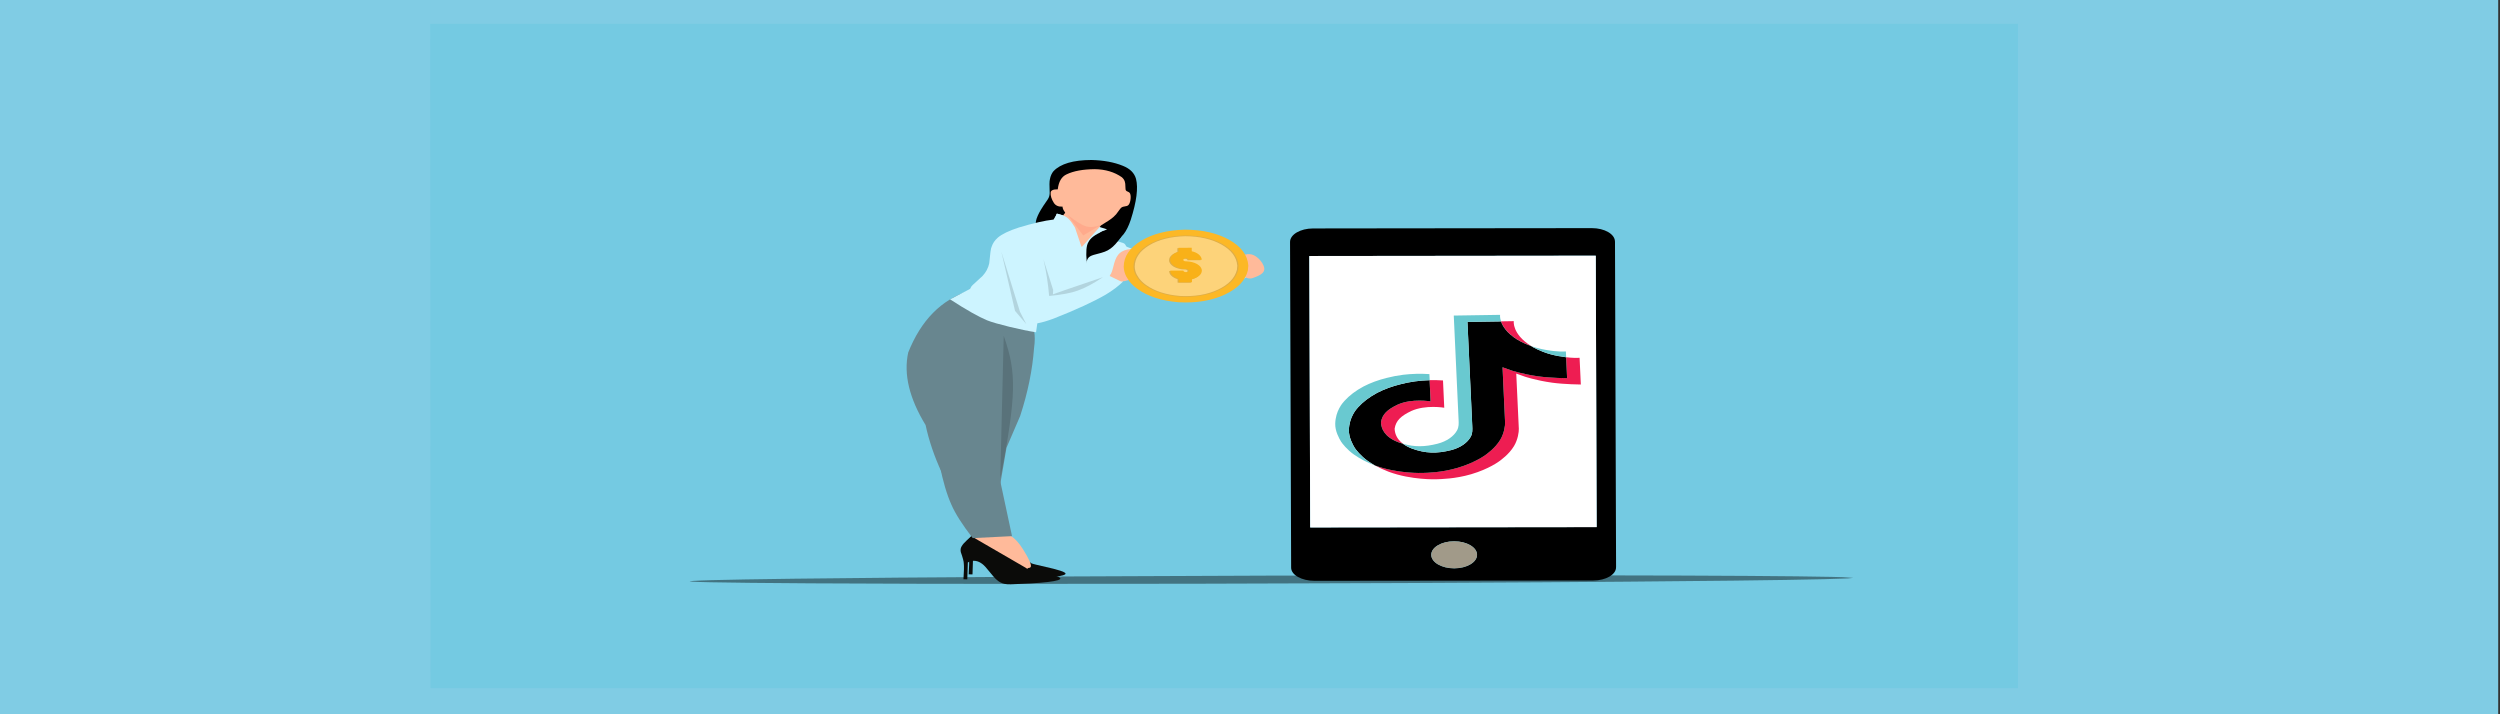 <?xml version="1.0"?>
<svg width="350" height="100" xmlns="http://www.w3.org/2000/svg" xmlns:svg="http://www.w3.org/2000/svg" xmlns:xlink="http://www.w3.org/1999/xlink">
 <rect width="100%" height="100%" fill="#333333" stroke="none"/>
 <!-- Created with SVG-edit - https://github.com/SVG-Edit/svgedit-->
 <defs>
  <symbol height="472px" id="svg_114" version="1.1" viewBox="152 746 660 472" width="660px" xmlns="http://www.w3.org/2000/svg">
   <g>
    <g fill="#74cae2" fill-opacity="0.97">
     <path d="m152.77,745.22c-0.1,0 -0.2,0.04 -0.27,0.11c-0.07,0.07 -0.11,0.17 -0.11,0.27l0.14,478.12c0,0.21 0.17,0.38 0.38,0.38l669.36,-0.2c0.1,0 0.2,-0.04 0.27,-0.11c0.07,-0.07 0.11,-0.17 0.11,-0.27l-0.14,-478.11c0,-0.21 -0.17,-0.38 -0.38,-0.38l-669.36,0.2l0,-0.01z"/>
    </g>
    <g fill-opacity="0.43">
     <path d="m743.59,1139.7l-2.2,0.39q-6.97,0.55 -25.87,1.07q-9.45,0.26 -21.89,0.51q-33.7,0.62 -44.02,0.73q-17.02,0.24 -35.39,0.45q-8.35,0.12 -58.14,0.54q-40.77,0.31 -86.92,0.48q-44.05,0.14 -80.25,0.1q-18.11,-0.02 -34.25,-0.08q-9.3,-0.01 -44.02,-0.3q-58.96,-0.66 -48.98,-1.74q4.39,-0.53 21.74,-1.05q8.67,-0.26 20.58,-0.52q4.13,-0.13 42.65,-0.75q64.01,-0.95 155.29,-1.44q45.64,-0.21 84.46,-0.24q19.41,-0.02 37.12,0.01q42.78,0.12 49.3,0.2q30.3,0.2 47.66,0.55q8.67,0.17 14.11,0.38q4.74,0.08 9.02,0.71"/>
    </g>
    <g fill="#0b0b09">
     <path d="m379.45,1106.7l22.39,22.21l0.33,0.44q0.29,0.28 1.77,0.9q6.55,2.56 7.35,2.95q1.69,0.74 2.8,1.36q2.87,1.58 2.07,2.62q-1.09,1.47 -8.18,2.49q-2,0.28 -3.96,0.46l-8.25,0.64q-1.52,0.09 -2.62,-0.31q-1.8,-0.63 -3.26,-2.94q-0.7,-0.78 -4.64,-9.08q-0.74,-1.4 -1.43,-2.27q-1.68,-2.16 -3.47,-2.12q-1.32,-0.01 -2.44,1.22l-0.23,11.97l-1.59,-0.06q0.34,-8.33 0.14,-11.18q0.03,-1.96 -1.25,-8.16q-0.15,-1.22 -0.04,-2.3q0.32,-3.31 4.5,-8.82l0.01,-0.02z"/>
    </g>
    <g fill="#ffba9a">
     <path d="m377.74,1107.1l15.61,2.63l0.38,0.35q2.4,2.43 4.98,9.43q3.69,10.11 3.19,12.27q-0.17,0.96 -1.38,0.91q0.99,2.02 0.36,3.03q-0.49,0.82 -2.02,1.47q-2.56,1.04 -5.26,0.98q-1.94,-0.08 -3.27,-1.44q-1.14,-1.16 -1.95,-3.33q-0.18,-0.09 -2.89,-9.28q-0.67,-2.03 -1.35,-3.38q-0.65,-1.28 -1.48,-2.39q-0.32,-0.55 -3.35,-3.85q-0.61,-0.75 -0.96,-1.58q-0.84,-1.77 -0.61,-5.81l0,-0.01z"/>
    </g>
    <g fill="#0b0b09">
     <path d="m377.28,1110.2l22.55,22.37q0.06,0.21 0.17,0.28q0.29,0.28 1.77,0.9q6.73,2.63 7.28,2.92q1.79,0.78 2.87,1.39q2.87,1.58 2.07,2.62q-1.09,1.47 -8.18,2.49q-2,0.28 -3.96,0.46l-8.25,0.64q-1.52,0.09 -2.62,-0.31q-1.8,-0.63 -3.27,-2.94q-0.69,-0.78 -4.63,-9.08q-0.75,-1.4 -1.43,-2.26q-1.68,-2.17 -3.48,-2.13q-1.31,-0.01 -2.43,1.22l-0.23,11.97l-1.59,-0.06q0.34,-8.33 0.14,-11.18q0.03,-1.96 -1.25,-8.16q-0.15,-1.22 -0.04,-2.3q0.32,-3.31 4.5,-8.82l0.01,-0.02z"/>
    </g>
    <g fill="#68868f">
     <path d="m364,1059.1l24.55,6.55l5.55,44.39l-15.95,1.37l-0.41,-0.03q-6.43,-14.19 -8.84,-23.77q-2.78,-10.5 -4.9,-28.47l0,-0.04z"/>
    </g>
    <g>
     <path d="m427.09,842.73q7.6,0.32 13.07,4.14q4.45,3.05 5.45,9.29q1.45,9.61 -2.19,29.11q-2.53,12.97 -6.72,14.75l-28.52,-4.25q-3.65,-3.26 -4.09,-6.42q-0.47,-2.63 0.72,-7.1q0.5,-1.9 1.27,-4.13q0.72,-2.13 2.84,-7.33q0.44,-1.2 0.59,-2.07q0.19,-0.97 0.23,-2.41q-0.22,-7.82 0.09,-9.82q0.38,-3.58 1.52,-5.85q4.37,-7.83 15.73,-7.91l0.01,0z"/>
    </g>
    <g fill="#68868f">
     <path d="m376.45,935.63l14.05,12.53q14.98,1.23 12.76,28.09q-1.01,23.5 -5.78,48.4l-5.68,22.59l-4.23,42.33q-9.35,-18.96 -10.83,10.53q-14.48,-36.32 -18.54,-68.98q-10.18,-28.54 -7.23,-51.56q7.98,-34.38 25.24,-43.84l0.24,-0.09z"/>
    </g>
    <g fill="#cdf4ff">
     <path d="m377.21,933.84l27.92,18.85l-1.06,12.48c-5.87,-1.52 -16.85,-6.02 -20.4,-8.55c-3.34,-2.38 -8.48,-7.27 -15.31,-14.86l8.85,-7.92z"/>
     <path d="m412.85,880.81l20.75,11.22q-4.23,2.57 -2.85,4.08q0.46,0.71 2.04,1.64l7.42,3.96q0.83,0.32 1.32,2.37q0.35,0.49 1.36,1.06q1.82,2.02 49.05,14.26q0.6,3.54 -0.13,5.61q-1.24,3.94 -9.33,3.76q-3.45,-0.02 -9.43,-0.75l-25.1,-3.48q-6.53,-0.64 -13.1,-0.24l5.38,4.8q-2.92,4.94 -7.17,9.27q-7.6,7.58 -21.67,17.06q-7.81,4.95 -10.28,3.16q-2.05,-0.84 -3.46,-7.39q-13.35,-8.07 -17.08,-11.25q-4.24,-3.45 -3.74,-6.08q0.16,-1.01 0.87,-2.2l4.17,-6.54q1.09,-2.07 1.73,-4.13q0.74,-2.41 1.03,-4.83q0.55,-10.62 1,-11.78q0.69,-3.67 2.56,-6.47q2.59,-3.81 8.77,-7.22q8.83,-4.57 14.38,-5.63l1.47,-4.16l0.04,-0.1z"/>
    </g>
    <g fill="#ffba9a">
     <path d="m444.76,905.9q2.02,0.06 3.89,1.07q1.94,1.09 2.69,2.53q0.52,0.97 0.52,2.62q0.01,5.89 -0.36,7.05q-0.33,1.57 -1.28,1.37q-0.42,-0.09 -0.94,-0.43q-0.27,-0.11 -2.27,-1.79q-0.36,-0.26 -0.5,-0.15q-0.11,0.05 -0.15,0.39q-0.09,1.91 -0.21,2.53q-0.13,0.78 -0.36,1.62q-0.57,2.06 -1.5,3.52q-1.45,2.39 -4.85,2.89l-4.78,-3.96q0.62,-1.51 0.94,-3.16q0.12,-0.31 0.96,-5.94q0.21,-1.24 0.45,-2.3q0.96,-4.26 2.68,-5.89q1.97,-1.99 5.05,-1.97l0.02,0z"/>
     <path d="m428.51,849.24q6.57,0.2 11.18,5.7q0.93,1.33 1.25,3.07q0.13,0.67 0.2,1.59q0.1,4.84 0.25,4.61q0.11,0.4 0.34,0.64q0.98,0.74 1.08,0.97q0.23,0.31 0.39,0.98q0.34,1.77 0.08,4.51q-0.27,2.63 -0.91,3.56q-0.26,0.37 -0.57,0.54l-1.56,0.55q-0.41,0.21 -0.64,0.53q-0.14,-0.2 -2.27,4.87q-0.51,1.01 -1.11,1.89q-1.32,2.05 -5.12,5.92l-8.03,15.41q-4.95,-6.82 -6.58,-11.74q-1.19,-3.62 -1.3,-7.38q-0.04,-1.87 0.17,-3.12q0.19,-1.18 0.8,-1.96q0.03,-0.18 -0.03,-0.41q-1.06,-2.41 -1.05,-4.11q-2.46,0.27 -3.58,-2.58q-1.52,-4.08 -1.35,-7.41q0.12,-2.37 2.95,-2.29q0.55,-8.21 3.65,-10.64q4.34,-3.59 11.74,-3.7l0.02,0z"/>
     <path d="m488.37,912.25q1.49,-2.22 3.58,-2.61q1.82,-0.28 3.41,1.56q2.25,2.63 3.25,6.64q0.78,3.24 -0.51,5.31q-1,1.74 -4.31,3.65q-1.52,0.55 -2.88,-0.87q-1.22,-1.42 -1.2,-3.3q0.03,-0.71 0.25,-1.27q0.11,-0.28 0.27,-0.55q0.68,-0.97 0.76,-1.18q0.21,-0.41 0.15,-0.69q-0.05,-0.25 -0.33,-0.44l-1.5,-0.72q-0.36,-0.22 -0.44,-0.42q-0.07,-0.15 -0.03,-0.4q-0.05,0.03 0.31,-1.08q0.06,-0.27 0.01,-0.46q-0.04,-0.17 -0.18,-0.33q-0.77,-0.73 -0.82,-0.86q-0.18,-0.26 -0.22,-0.6q-0.06,-0.58 0.42,-1.36l0.01,-0.02z"/>
    </g>
    <g fill="#ff0c00" fill-opacity="0.09">
     <path d="m417.06,881.59q5.4,7.2 7.78,8.26q1.38,0.72 2.8,0.47q1.25,-0.18 3.44,-1.49l-7.4,7.52l-6.62,-14.75l0,-0.01z"/>
    </g>
    <g>
     <path d="m431.77,893.48l7.82,3.63q-2.68,6.33 -4.58,8.59q-1.12,1.41 -2.39,2.21q-0.64,0.41 -1.41,0.79l-3.21,1.48q-0.87,0.46 -1.37,0.95q-1.29,1.21 -1.5,4.01q-0.59,-10.56 0.7,-14.02q1.23,-4.35 5.92,-7.62m-6.62,21.66q0.04,0.87 0.03,1q-0.03,0.06 -0.04,-0.31q-0.01,-0.29 0.01,-0.68l0,-0.01z"/>
    </g>
    <g fill-opacity="0.13">
     <path d="m407.16,913.36l4.03,21.72l-0.1,3.13l4.34,-2.66l16.43,-9.55l0.03,-0.01l0,0q-6.02,6.89 -10.52,9.57q-4.03,2.55 -11.85,3.8q-0.68,-13.55 -2.36,-26zm-17.51,-5.53l7.75,42.74l2.64,8.83l-4.7,-9.44l-5.68,-42.08l-0.01,-0.05z"/>
    </g>
    <g fill-opacity="0.15">
     <path d="m390.65,967.66l-1.44,101.54q5.04,-42.81 5.28,-63.09q0.15,-10.45 -0.79,-19.52q-0.77,-7.67 -3.04,-18.9l-0.01,-0.03z"/>
    </g>
    <g fill="#fcb826">
     <path d="m492.26,917.67l-0.18,3.52q-1.49,10.64 -9.53,17.15q-8.1,6.5 -19.24,5.49q-10.64,-1.49 -17.15,-9.53q-2.09,-2.6 -3.46,-5.68l-1.17,-3.18q-0.97,-3.28 -1.04,-6.86q0.08,-11.01 7.26,-18.44q7.18,-7.43 18.17,-7.9q11.01,0.08 18.44,7.26q7.43,7.18 7.9,18.17z"/>
    </g>
    <g fill="#ddad48">
     <path d="m488.21,917.8l-0.15,2.97q-1.26,8.97 -8.04,14.46q-6.83,5.49 -16.23,4.64q-8.98,-1.26 -14.47,-8.04q-1.75,-2.2 -2.91,-4.8l-0.99,-2.68q-0.82,-2.76 -0.88,-5.79q0.07,-9.28 6.13,-15.55q6.05,-6.27 15.32,-6.66q9.29,0.07 15.56,6.12q6.26,6.06 6.66,15.33z"/>
    </g>
    <g fill="#fdd37a">
     <path d="m487.67,917.82l-0.14,2.89q-1.23,8.76 -7.85,14.12q-6.66,5.35 -15.83,4.52q-8.76,-1.23 -14.12,-7.85q-1.71,-2.13 -2.84,-4.67l-0.96,-2.61q-0.8,-2.7 -0.86,-5.65q0.07,-9.06 5.97,-15.18q5.91,-6.11 14.96,-6.5q9.05,0.07 15.17,5.98q6.11,5.9 6.5,14.95z"/>
    </g>
    <g fill="#ddad48">
     <path d="m468.39,929.92l-0.01,-2.2q1.83,-0.76 2.97,-2.4q1.14,-1.64 1.13,-3.74q0,-1.34 -0.53,-2.55q-0.53,-1.18 -1.42,-2.06q-0.89,-0.88 -2.1,-1.4q-1.18,-0.52 -2.53,-0.52l-0.19,0q-0.4,-0.06 -0.66,-0.36q-0.26,-0.29 -0.26,-0.72q-0.01,-0.45 0.32,-0.78q0.33,-0.33 0.78,-0.33q0.46,-0.01 0.79,0.32q0.33,0.33 0.33,0.79l5.44,-0.03q0,-1.04 -0.33,-1.99q-0.3,-0.92 -0.86,-1.74q-0.53,-0.78 -1.28,-1.4q-0.76,-0.59 -1.68,-0.94l-0.01,-2.49l-5.51,0.02l0.02,2.78q-1.57,0.86 -2.52,2.41q-0.94,1.51 -0.93,3.41q0,1.34 0.53,2.55q0.53,1.18 1.42,2.06q0.89,0.88 2.1,1.4q1.18,0.52 2.53,0.51l0.19,0q0.4,0.07 0.66,0.39q0.26,0.3 0.26,0.69q0.01,0.46 -0.32,0.82q-0.33,0.33 -0.78,0.33q-0.46,0 -0.79,-0.35q-0.33,-0.33 -0.33,-0.79l-5.44,0.02q0,1.9 0.96,3.44q0.96,1.54 2.53,2.38l0.01,2.49l5.51,-0.02z"/>
    </g>
    <g fill="#f9b118">
     <path d="m468.85,929.65l-0.01,-2.2q1.83,-0.76 2.97,-2.4q1.14,-1.64 1.14,-3.74q-0.01,-1.34 -0.54,-2.56q-0.53,-1.17 -1.42,-2.05q-0.88,-0.88 -2.1,-1.4q-1.18,-0.52 -2.53,-0.52l-0.19,0q-0.4,-0.06 -0.66,-0.36q-0.26,-0.29 -0.26,-0.72q-0.01,-0.45 0.32,-0.78q0.33,-0.33 0.79,-0.33q0.45,-0.01 0.78,0.32q0.33,0.33 0.33,0.79l5.44,-0.03q0,-1.04 -0.33,-1.99q-0.3,-0.92 -0.86,-1.74q-0.53,-0.78 -1.28,-1.4q-0.76,-0.59 -1.68,-0.94l-0.01,-2.5l-5.51,0.03l0.02,2.78q-1.57,0.86 -2.52,2.41q-0.94,1.51 -0.93,3.41q0,1.34 0.53,2.55q0.53,1.18 1.42,2.06q0.89,0.88 2.1,1.4q1.18,0.52 2.53,0.51l0.19,0q0.4,0.07 0.66,0.39q0.26,0.3 0.27,0.69q0,0.46 -0.33,0.82q-0.33,0.33 -0.78,0.33q-0.46,0 -0.79,-0.35q-0.33,-0.33 -0.33,-0.79l-5.44,0.02q0,1.9 0.96,3.44q0.96,1.54 2.53,2.38l0.01,2.49l5.51,-0.02z"/>
    </g>
    <g fill="#cdf4ff">
     <path d="m412.62,880.87l0,0q2.72,1 3.71,2.08q1.22,1.05 2.64,4.45q0.4,0.92 1.26,3.26l3.06,15.48l-12.04,-18.33l1.37,-6.94"/>
    </g>
    <g>
     <path d="m636.98,1103.6l-119,0.23l-0.38,-192.89l119,-0.23l0.38,192.88l0,0.01zm-68.72,19.72c-0.01,-5.3 4.24,-9.61 9.5,-9.62c5.25,-0.01 9.52,4.28 9.53,9.58c0.01,5.31 -4.24,9.62 -9.5,9.63c-5.25,0.01 -9.52,-4.29 -9.53,-9.59m76.76,8.57l0.02,0l-0.45,-231.16l0,0l0,-0.05l-0.01,0c-0.03,-5.28 -4.32,-9.54 -9.61,-9.53c-0.04,0 -0.07,0 -0.1,0l0,0l-21.56,0.04l-62.9,0.12l-31.24,0.07c-5.28,0.01 -9.55,4.29 -9.57,9.56l0,0l0.45,231.2l0.01,0c0,0.1 -0.01,0.2 -0.01,0.31c0.01,5.17 4.36,9.35 9.73,9.34c0.08,0 0.15,-0.01 0.23,-0.01l0,0.01l115.57,-0.22l0,0c5.22,-0.01 9.46,-4.21 9.45,-9.39c0,-0.1 -0.01,-0.2 -0.02,-0.3"/>
    </g>
    <g fill="#fff">
     <path d="m636.6,910.76l0.37,192.88l-119,0.23l-0.37,-192.89l119,-0.22z"/>
    </g>
    <g fill="#a19a89">
     <path d="m577.75,1113.7c5.26,-0.01 9.52,4.28 9.53,9.59c0.01,5.3 -4.24,9.61 -9.49,9.62c-5.26,0.01 -9.52,-4.29 -9.53,-9.59c-0.01,-5.3 4.24,-9.61 9.49,-9.62z"/>
    </g>
    <g fill="#ee1d52">
     <path d="m532.96,1053.9l0.4,1.06c-0.05,-0.12 -0.2,-0.48 -0.4,-1.06zm14.42,-24.77c0.51,-5.8 2.7,-9.09 6.88,-12.53c6.02,-4.65 13.73,-2.32 13.73,-2.32l-0.41,-15.08c1.86,-0.09 3.72,-0.03 5.56,0.2l0.52,19.39s-7.71,-2.32 -13.72,2.33c-4.18,3.43 -6.37,6.72 -6.89,12.53c0.06,3.13 0.73,7.23 3.43,10.69c-0.66,-0.33 -1.32,-0.71 -2.01,-1.13c-5.8,-3.84 -7,-9.83 -7.1,-14.08l0.01,0zm56.61,-58.81c-4.34,-4.69 -6.07,-9.53 -6.74,-12.92l5.29,-0.15c0,0 -0.8,9 7.12,17.59l0.12,0.11c-2.12,-1.29 -4.07,-2.86 -5.79,-4.63zm25.89,12.97l0.52,19s-6.77,-0.1 -11.82,-1.28c-7.04,-1.67 -11.6,-4.41 -11.6,-4.41s-3.17,-1.96 -3.41,-2.09l1.07,39.25c0.05,2.19 -0.38,7.66 -2,12.26c-2.11,6.01 -5.54,10.03 -6.17,10.84c0,0 -4.15,5.41 -11.6,9.17c-6.72,3.38 -12.71,3.48 -14.5,3.6c0,0 -10.33,0.69 -19.81,-5.35c-2.06,-1.34 -3.98,-2.87 -5.75,-4.56l0.05,0.04c9.48,6.07 19.81,5.35 19.81,5.35c1.78,-0.12 7.78,-0.21 14.5,-3.6c7.45,-3.76 11.6,-9.17 11.6,-9.17c0.63,-0.81 4.06,-4.83 6.17,-10.84c1.62,-4.6 2.05,-10.07 1.99,-12.26l-1.06,-39.23c0.26,0.14 3.41,2.1 3.41,2.1s4.56,2.73 11.6,4.4c5.05,1.19 11.82,1.28 11.82,1.28l-0.4,-14.88c2.33,0.47 4.31,0.55 5.59,0.38l-0.01,0z"/>
    </g>
    <g>
     <path d="m624.29,982.92l0.4,14.89s-6.76,-0.1 -11.82,-1.28c-7.04,-1.67 -11.6,-4.41 -11.6,-4.41s-3.17,-1.96 -3.4,-2.09l1.06,39.25c0.06,2.18 -0.38,7.66 -1.99,12.26c-2.12,6.01 -5.54,10.03 -6.17,10.83c0,0 -4.16,5.42 -11.61,9.17c-6.72,3.39 -12.71,3.49 -14.5,3.6c0,0 -10.32,0.7 -19.81,-5.34l-0.04,-0.05c-1.01,-0.97 -1.97,-1.99 -2.85,-3.06c-3.08,-3.7 -5.01,-8.11 -5.51,-9.38l0,-0.02c-0.8,-2.19 -2.48,-7.49 -2.41,-12.63c0.12,-9.09 3.04,-14.77 3.81,-16.19c2.04,-3.86 4.76,-7.35 7.98,-10.3c2.86,-2.54 6.13,-4.6 9.64,-6.07c3.81,-1.73 7.92,-2.7 12.1,-2.88l0.41,15.07s-7.71,-2.33 -13.72,2.32c-4.18,3.44 -6.37,6.73 -6.89,12.53c0.09,4.25 1.3,10.24 7.12,14.11c0.69,0.42 1.35,0.79 2.01,1.13c1.03,1.32 2.27,2.47 3.69,3.4c5.7,3.55 10.38,3.68 16.31,1.12c3.95,-1.71 6.85,-5.39 8.13,-9.45c0.82,-2.53 0.72,-5.04 0.65,-7.64l-2,-74l13.94,-0.38c0.67,3.4 2.38,8.24 6.74,12.93c1.75,1.77 3.69,3.34 5.8,4.63c0.62,0.66 3.84,3.83 7.94,5.74c2.09,0.99 4.32,1.72 6.59,2.19z"/>
    </g>
    <g fill="#000fff">
     <path d="m530.78,1042.9l0.38,0.99c-0.05,-0.12 -0.2,-0.46 -0.38,-0.99z"/>
    </g>
    <g fill="#69c9d0">
     <path d="m555.48,1002.1c-3.54,1.47 -6.79,3.53 -9.65,6.07c-3.24,2.95 -5.93,6.46 -7.97,10.33c-0.77,1.41 -3.69,7.07 -3.81,16.19c-0.07,5.16 1.63,10.44 2.41,12.62l0,0.03c0.5,1.24 2.43,5.67 5.5,9.38c0.89,1.07 1.85,2.09 2.85,3.06c-3.21,-2.1 -6.07,-4.65 -8.55,-7.58c-3.05,-3.66 -4.98,-8.05 -5.48,-9.34l0,-0.04c-0.8,-2.19 -2.5,-7.49 -2.41,-12.65c0.12,-9.1 3.04,-14.78 3.81,-16.19c2.04,-3.87 4.73,-7.38 7.98,-10.33c2.86,-2.54 6.13,-4.6 9.64,-6.07c2.21,-0.99 4.51,-1.72 6.87,-2.23c3.56,-0.72 7.2,-0.87 10.82,-0.46l0.12,4.32c-4.21,0.19 -8.32,1.16 -12.13,2.89z"/>
     <path d="m597.25,957.43l-13.94,0.38l2.01,74c0.07,2.6 0.13,5.11 -0.66,7.64c-1.31,4.03 -4.2,7.74 -8.13,9.45c-5.93,2.58 -10.63,2.42 -16.3,-1.12c-1.42,-0.91 -2.66,-2.06 -3.7,-3.38c4.83,2.4 9.08,2.24 14.3,-0.02c3.95,-1.71 6.85,-5.42 8.13,-9.45c0.82,-2.53 0.72,-5.04 0.65,-7.64l-2,-74l19.26,-0.52c-0.03,0 -0.19,1.84 0.38,4.66zm26.94,21.38l0.11,4.11c-2.27,-0.47 -4.5,-1.2 -6.59,-2.19c-4.07,-1.89 -7.3,-5.08 -7.94,-5.74c0.73,0.45 1.46,0.84 2.24,1.22c4.99,2.3 9.82,2.92 12.18,2.6z"/>
    </g>
    <g fill="#fff">
     <path d="m591.42,1018.8m-1.97,48.12l0,0l0,0l0,0l0,0l0,0l0,0l0,0l0,0z"/>
     <path d="m590.46,1042.2l0,0l0,0l0,0l0,0l0,0l0,0l0,0l0,0l0,0m-0.06,1.43l0,0l0,0l0,0l0,0l0,0l0,0l0,0l0,0z"/>
     <path d="m590.53,1040.5l0,0l0,0l0,0l0,0l0,0l0,0l0,0l0,0l0,0m-0.2,4.81l0,0l0,0l0,0l0,0l0,0l0,0l0,0l0,0z"/>
    </g>
   </g>
  </symbol>
 </defs>
 <g class="layer">
  <title>Layer 1</title>
  <rect fill="#80cce4" height="99.13" id="svg_118" stroke="#80cce4" width="349.13" x="0.12" y="0.43"/>
  <use id="svg_119" transform="matrix(0.337 0 0 0.197 390.666 -135.502)" x="-980.92" xlink:href="#svg_114" y="704.8"/>
 </g>
</svg>